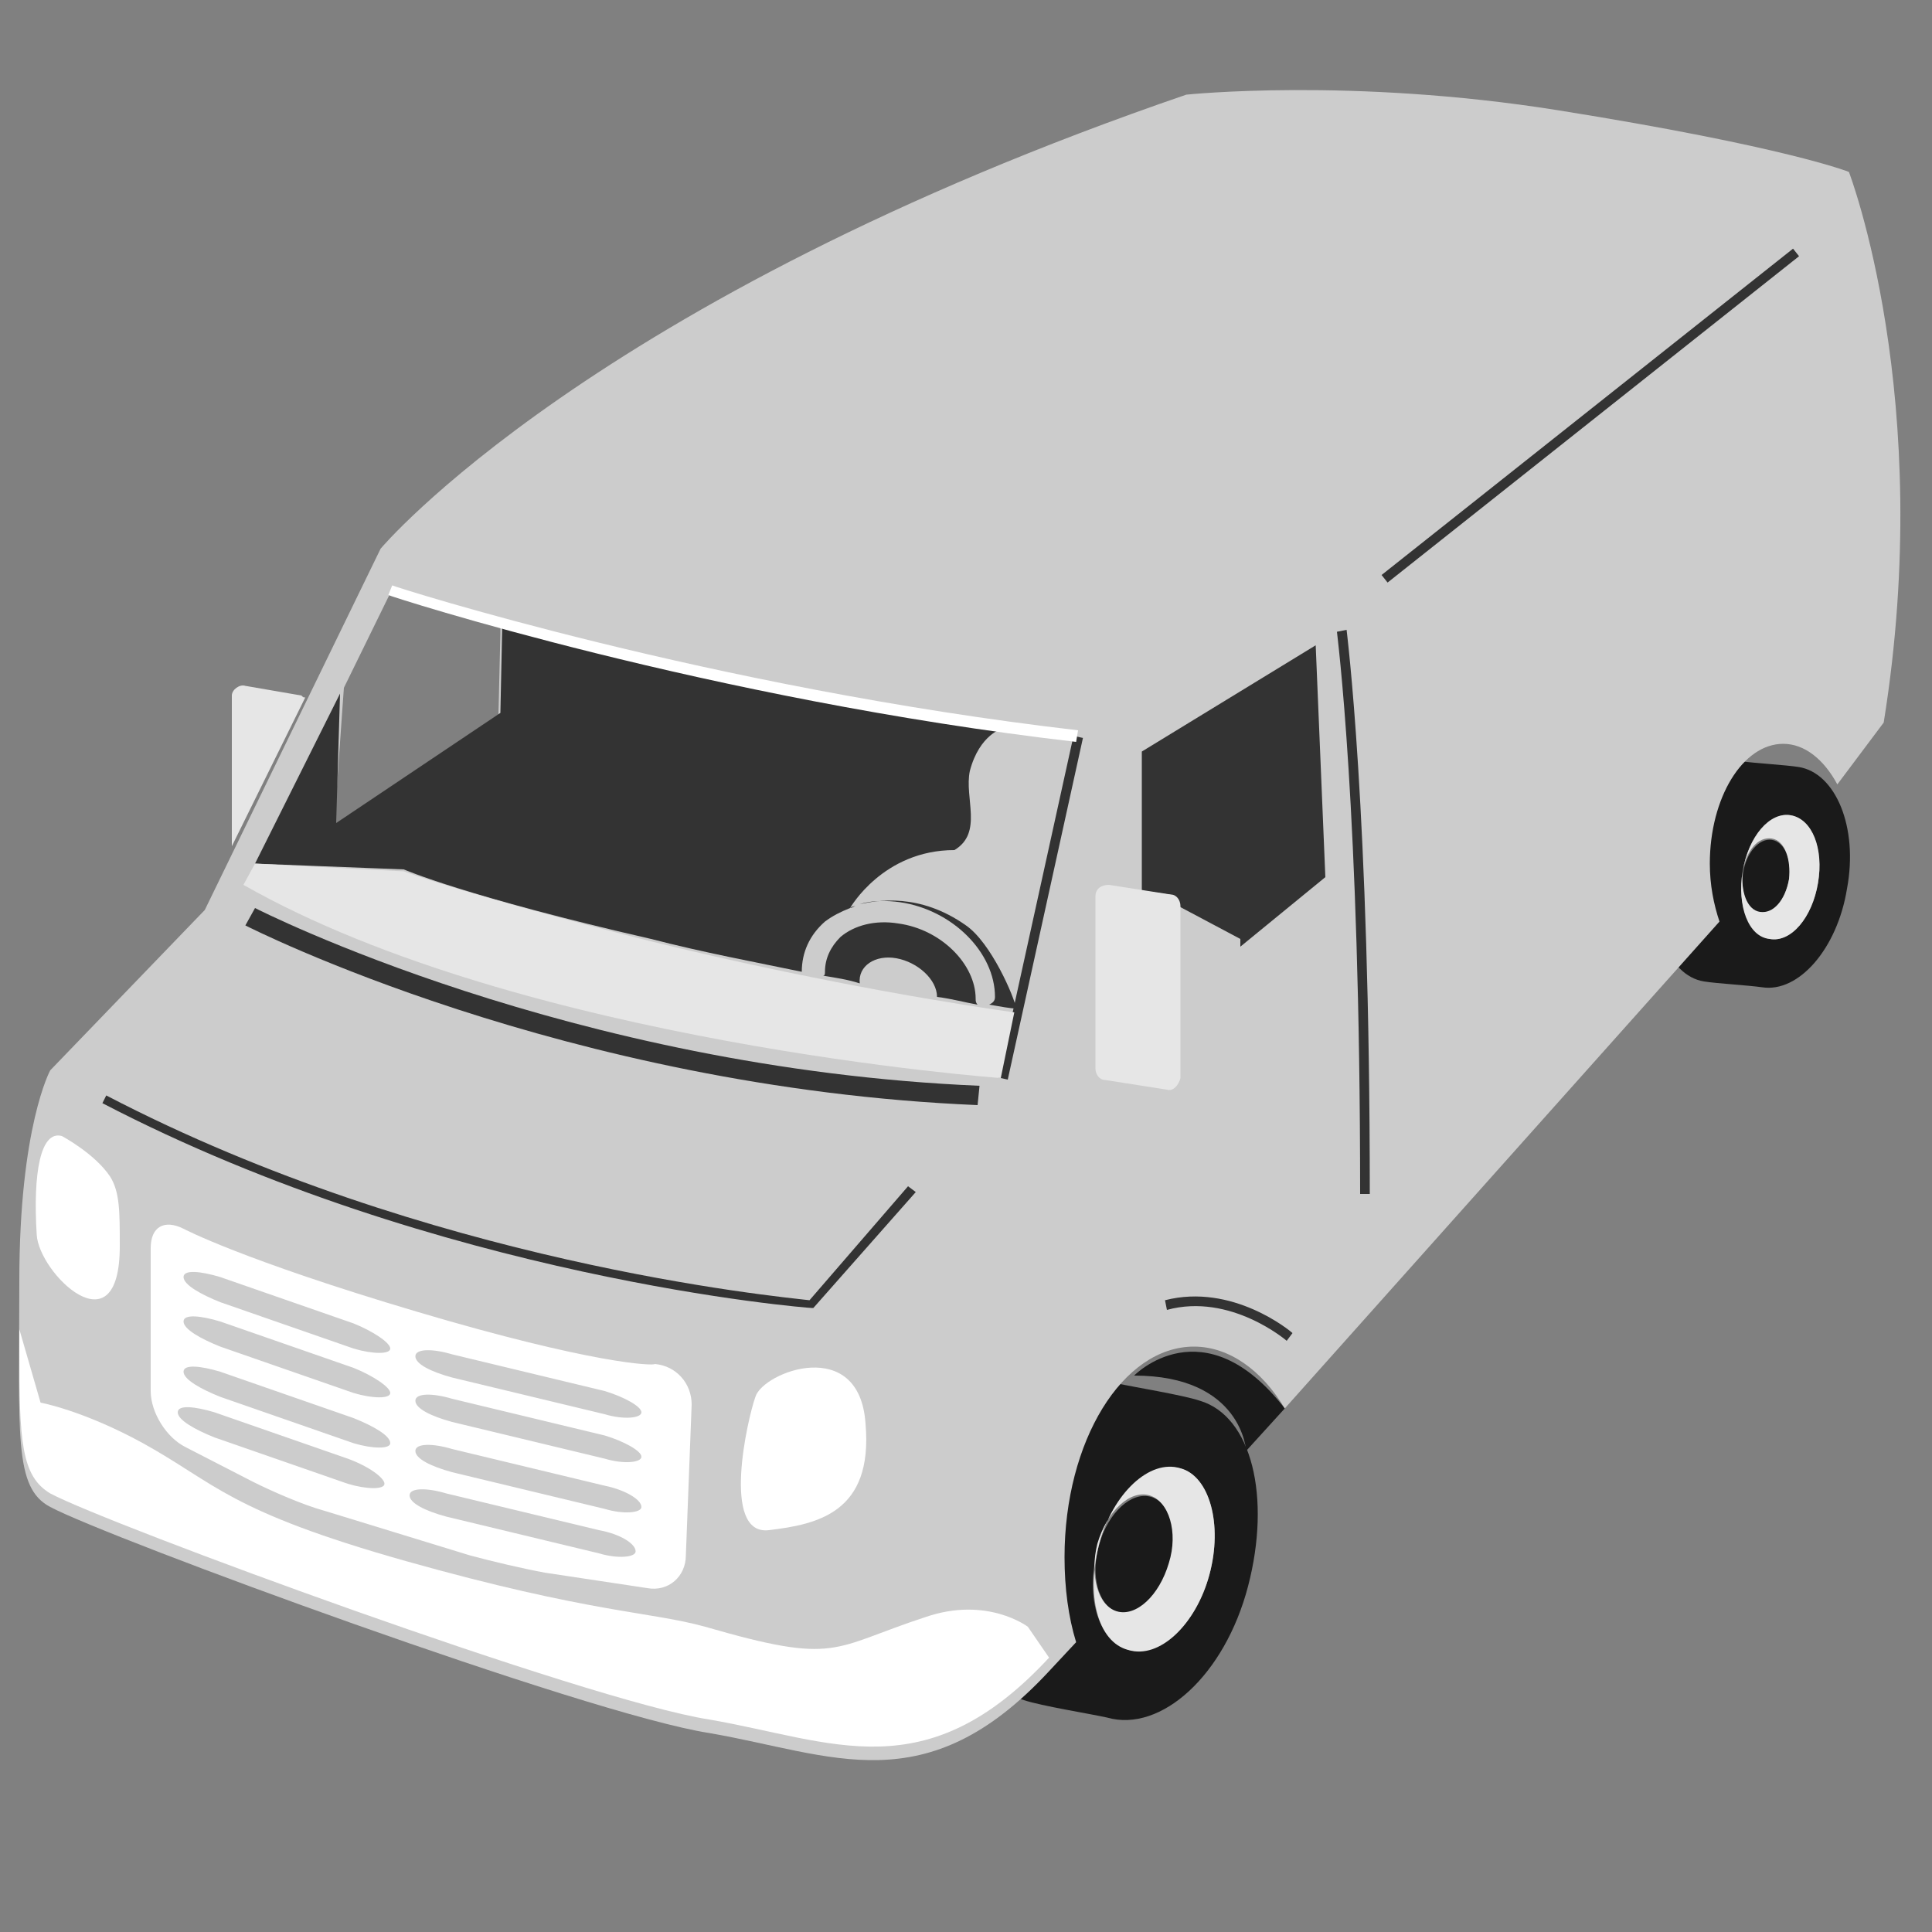 <svg version="1.1" id="Layer_1" xmlns="http://www.w3.org/2000/svg" xmlns:xlink="http://www.w3.org/1999/xlink" x="0px" y="0px" width="350px" height="350px" viewBox="0 0 100 100" enable-background="0 0 100 100" xml:space="preserve"><rect x="0" y="0" width="100" height="100" fill="#808080" stroke="none"/><desc>Copyright Opto 22</desc> <!--?xml version="1.0" encoding="utf-8"?-->


<svg version="1.1" xmlns="http://www.w3.org/2000/svg" xmlns:xlink="http://www.w3.org/1999/xlink" x="0px" y="0px" width="100px" height="100px" viewBox="0 0 100 100" enable-background="new 0 0 100 100" xml:space="preserve">
<g>
<g id="shadow">
	<path fill="#1A1A1A" d="M62.1,72.5c-0.9-0.3-3.4-0.7-4.3-0.9c-2.8-0.8-6.1,2.2-7.3,6.8S50.3,87.2,53,88c0.9,0.3,3.4,0.7,4.3,0.9
		c2.8,0.8,6.1-2.2,7.3-6.8S64.8,73.3,62.1,72.5z M62.6,81.5c-0.7,2.6-2.6,4.3-4.2,3.9c-1.6-0.5-2.3-2.9-1.5-5.5
		c0.7-2.6,2.6-4.3,4.2-3.9C62.6,76.4,63.3,78.9,62.6,81.5z"></path>

		<ellipse transform="matrix(0.962 0.275 -0.275 0.962 24.361 -13.029)" fill="#1A1A1A" cx="58.7" cy="80.4" rx="1.9" ry="3.1"></ellipse>
	<path fill="#1A1A1A" d="M93.1,39.7c-0.6-0.1-2.3-0.2-3-0.3c-1.9-0.3-3.9,2-4.4,5.1c-0.5,3.1,0.6,6,2.5,6.3c0.6,0.1,2.3,0.2,3,0.3
		c1.9,0.3,3.9-2,4.4-5.1C96.2,42.8,95,40,93.1,39.7z M94.1,45.7c-0.3,1.8-1.4,3.1-2.5,2.9c-1.1-0.2-1.7-1.8-1.4-3.5
		c0.3-1.8,1.4-3.1,2.5-2.9C93.8,42.4,94.4,44,94.1,45.7z"></path>

		<ellipse transform="matrix(0.987 0.163 -0.163 0.987 8.582 -14.261)" fill="#1A1A1A" cx="91.4" cy="45.3" rx="1.2" ry="1.9"></ellipse>
	<path fill="#1A1A1A" d="M66.5,72.9l-2,2.2c0,0-0.2-3.9-5.8-3.9C58.7,71.2,62.3,67.5,66.5,72.9z"></path>
</g>
<g id="shape">
	<path fill="#CCCCCC" d="M95.7,8.9c0,0-3.2-1.3-15.1-3.2C69.9,4,61.4,4.9,61.4,4.9C30.5,15.5,19.7,28.4,19.7,28.4l-9.1,18.7l-8,8.3
		c0,0-1.6,2.9-1.6,10.9C1,74.3,0.7,77,2.6,78c3,1.6,27.7,10.7,34.1,11.7c6.4,1.1,11.2,3.7,17.6-3.2l1.4-1.5
		c-0.4-1.3-0.6-2.8-0.6-4.4c0-6,3-10.9,6.7-10.9c1.8,0,3.5,1.2,4.7,3.2L89,47.7c-0.3-0.9-0.5-1.9-0.5-3c0-3.4,1.7-6.2,3.8-6.2
		c1.1,0,2.1,0.8,2.8,2.1l2.4-3.2C100.2,20.6,95.7,8.9,95.7,8.9z M25.9,32.8l-0.1,4.2l-8.5,5.7l0.4-5.7l0.1-1.4l2.4-4.9
		c0,0,2.1,0.7,5.7,1.7L25.9,32.8z"></path>
</g>
<g id="dark">
	<path fill="#333333" d="M41.5,50.3c0-1,0.4-1.9,1.2-2.6c0.4-0.3,0.8-0.5,1.3-0.7c0,0,1.7-3,5.4-3c1.5-0.9,0.5-2.7,0.8-4.1
		c0.5-1.9,1.7-2.2,1.7-2.2l3.9,0.4c-12.3-1.4-23.4-4.1-29.8-5.9l-0.1,4.7l-8.5,5.7l0.2-6.7l-4.4,8.8l7.7,0.3c0,0,3.2,1.4,12.8,3.6
		C36.4,49.3,39.1,49.8,41.5,50.3C41.5,50.3,41.5,50.3,41.5,50.3z"></path>
	<path fill="#333333" d="M50,47.9c-2.4-1.7-4.6-1.3-5.5-1.1c0.6-0.2,1.4-0.2,2.1-0.1c2.7,0.4,4.9,2.6,4.9,4.9c0,0.2-0.1,0.3-0.3,0.4
		c0.6,0.1,1.1,0.2,1.4,0.2C52.5,51.6,51.3,48.8,50,47.9z"></path>
	<path fill="#333333" d="M44.3,46.9C44.1,46.9,44,47,44,47C44.1,47,44.2,46.9,44.3,46.9z"></path>
	<path fill="#333333" d="M46.4,49.6c1.1,0.2,2.1,1.1,2.1,2c0.8,0.1,1.5,0.3,2.1,0.4c-0.1-0.1-0.1-0.2-0.1-0.3c0-1.8-1.8-3.6-4-3.9
		c-1.2-0.2-2.3,0.1-3,0.7c-0.5,0.5-0.8,1.1-0.8,1.8c0,0.1,0,0.2-0.1,0.2c0.6,0.1,1.3,0.2,1.9,0.4C44.4,50,45.3,49.4,46.4,49.6z"></path>
	<path fill="#333333" d="M59.1,38.9l0,7.2l1.4,0.2c0.3,0,0.5,0.3,0.5,0.6l3.2,1.7L64.2,49l4.4-3.6l-0.5-12L59.1,38.9z"></path>
	<path fill="#333333" d="M50.6,57.2c-21.4-0.9-37.7-9.2-37.9-9.3l0.5-0.9c0.2,0.1,16.3,8.3,37.5,9.2L50.6,57.2z"></path>
	<path fill="#333333" d="M70.9,61.8h-0.5c0-20-1.2-29-1.2-29.1l0.5-0.1C69.7,32.7,70.9,41.8,70.9,61.8z"></path>
	<path fill="#333333" d="M66.6,69.4c0,0-2.9-2.5-6.2-1.6l-0.1-0.5c3.5-0.9,6.5,1.6,6.6,1.7L66.6,69.4z"></path>

		<rect x="82.1" y="8" transform="matrix(0.621 0.783 -0.783 0.621 48.088 -56.382)" fill="#333333" width="0.5" height="27.2"></rect>
	<path fill="#333333" d="M42.1,67.7l-0.1,0c-0.2,0-19.2-1.5-36.7-10.6l0.2-0.4c16.7,8.7,34.7,10.4,36.4,10.6l5.1-5.9l0.4,0.3
		L42.1,67.7z"></path>

		<rect x="53.6" y="37.9" transform="matrix(0.977 0.215 -0.215 0.977 11.346 -10.464)" fill="#333333" width="0.5" height="18.1"></rect>
</g>
<g id="light">
	<path fill="#E6E6E6" d="M20.9,45.1l-7.7-0.4l-0.6,1.1c14.4,8.2,39.2,10,39.2,10l0.7-3.4c-2.2-0.3-10-1.5-18.9-3.7
		C24.1,46.3,20.9,45.1,20.9,45.1z"></path>
	<path fill="#E6E6E6" d="M15.6,36l-2.9-0.5c-0.3-0.1-0.7,0.2-0.7,0.5v7.8l3.8-7.7C15.7,36.1,15.7,36.1,15.6,36z"></path>
	<path fill="#E6E6E6" d="M60.4,56.4l-3.2-0.5c-0.3,0-0.5-0.3-0.5-0.6v-8.9c0-0.4,0.3-0.6,0.7-0.6l3.2,0.5c0.3,0,0.5,0.3,0.5,0.6v8.9
		C61,56.2,60.7,56.5,60.4,56.4z"></path>
	<path fill="#E6E6E6" d="M61.1,76c-1.6-0.5-3.5,1.3-4.2,3.9c-0.7,2.6-0.1,5.1,1.5,5.5c1.6,0.5,3.5-1.3,4.2-3.9
		C63.3,78.9,62.6,76.4,61.1,76z M60.5,80.9c-0.5,1.7-1.7,2.8-2.7,2.5c-1-0.3-1.4-1.9-1-3.5c0.5-1.7,1.7-2.8,2.7-2.5
		C60.5,77.7,61,79.3,60.5,80.9z"></path>
	<path fill="#E6E6E6" d="M92.7,42.2c-1.1-0.2-2.2,1.1-2.5,2.9c0.2-1.1,0.8-1.8,1.5-1.7s1,1.1,0.9,2.1c-0.2,1.1-0.8,1.8-1.5,1.7
		s-1-1.1-0.9-2.1c-0.3,1.8,0.3,3.4,1.4,3.5c1.1,0.2,2.2-1.1,2.5-2.9S93.8,42.4,92.7,42.2z"></path>
</g>
<g id="hlight">
	<path fill="#FFFFFF" d="M3.2,58.8c0,0,1.7,0.9,2.5,2.1c0.5,0.8,0.5,1.8,0.5,3.6c0,5.5-4.2,1.4-4.3-0.6C1.7,60.7,2.1,58.5,3.2,58.8z
		"></path>
	<path fill="#FFFFFF" d="M39.1,72.3c0.4-1.3,5.4-3.2,5.7,1.4c0.4,4.6-2.5,5.2-5,5.5S38.7,73.4,39.1,72.3z"></path>
	<g>
		<path fill="#FFFFFF" d="M21.6,67.9c-9.1-2.7-12.1-4.3-12.1-4.3c-1-0.5-1.7-0.1-1.7,1V72c0,1.1,0.8,2.4,1.8,2.9l3.5,1.8
			c1,0.5,2.6,1.2,3.7,1.5l7.5,2.3c1.1,0.3,2.8,0.7,3.9,0.9l5.3,0.8c1.1,0.2,2-0.6,2-1.7l0.3-7.8c0-1.1-0.8-2-1.9-2.1
			C33.8,70.7,30.7,70.6,21.6,67.9z M19.9,76.8c0,0.3-0.9,0.3-1.9,0l-6.9-2.4c-1-0.4-1.9-0.9-1.9-1.3s0.9-0.3,1.9,0l6.9,2.4
			C19.1,75.9,19.9,76.5,19.9,76.8z M20.2,74.7c0,0.3-0.9,0.3-1.9,0l-6.9-2.4c-1-0.4-1.9-0.9-1.9-1.3s0.9-0.3,1.9,0l6.9,2.4
			C19.3,73.8,20.2,74.3,20.2,74.7z M20.2,72.1c0,0.3-0.9,0.3-1.9,0l-6.9-2.4c-1-0.4-1.9-0.9-1.9-1.3s0.9-0.3,1.9,0l6.9,2.4
			C19.3,71.2,20.2,71.8,20.2,72.1z M20.2,69.8c0,0.3-0.9,0.3-1.9,0l-6.9-2.4c-1-0.4-1.9-0.9-1.9-1.3s0.9-0.3,1.9,0l6.9,2.4
			C19.3,68.9,20.2,69.5,20.2,69.8z M32.9,80.3c0,0.3-0.9,0.4-1.9,0.1l-7.9-1.9c-1.1-0.3-1.9-0.7-1.9-1.1s0.9-0.4,1.9-0.1l7.9,1.9
			C32.1,79.4,32.9,79.9,32.9,80.3z M33.2,78c0,0.3-0.9,0.4-1.9,0.1l-7.9-1.9c-1.1-0.3-1.9-0.7-1.9-1.1s0.9-0.4,1.9-0.1l7.9,1.9
			C32.3,77.1,33.2,77.6,33.2,78z M33.2,75.4c0,0.3-0.9,0.4-1.9,0.1l-7.9-1.9c-1.1-0.3-1.9-0.7-1.9-1.1s0.9-0.4,1.9-0.1l7.9,1.9
			C32.3,74.6,33.2,75.1,33.2,75.4z M33.2,73.1c0,0.3-0.9,0.4-1.9,0.1l-7.9-1.9c-1.1-0.3-1.9-0.7-1.9-1.1s0.9-0.4,1.9-0.1l7.9,1.9
			C32.3,72.3,33.2,72.8,33.2,73.1z"></path>
	</g>
	<path fill="#FFFFFF" d="M1,69.9c0,4.7,0.1,6.5,1.6,7.4c3,1.6,27.7,10.7,34.1,11.7c6.4,1.1,11.2,3.7,17.6-3.2l-1.1-1.6
		c0,0-2.1-1.6-5.3-0.5c-4.9,1.6-4.5,2.5-11.4,0.5c-2.9-0.8-5.9-0.7-15.5-3.4c-9.2-2.6-9.8-4-13.6-6.1c-3.1-1.7-5.3-2.1-5.3-2.1
		L1,68.8L1,69.9z"></path>
	<path fill="#FFFFFF" d="M55.7,38.4c-19-2.2-35.4-7.5-35.6-7.6l0.2-0.5c0.2,0.1,16.5,5.3,35.5,7.5L55.7,38.4z"></path>
</g>
</g>
</svg>
</svg>
